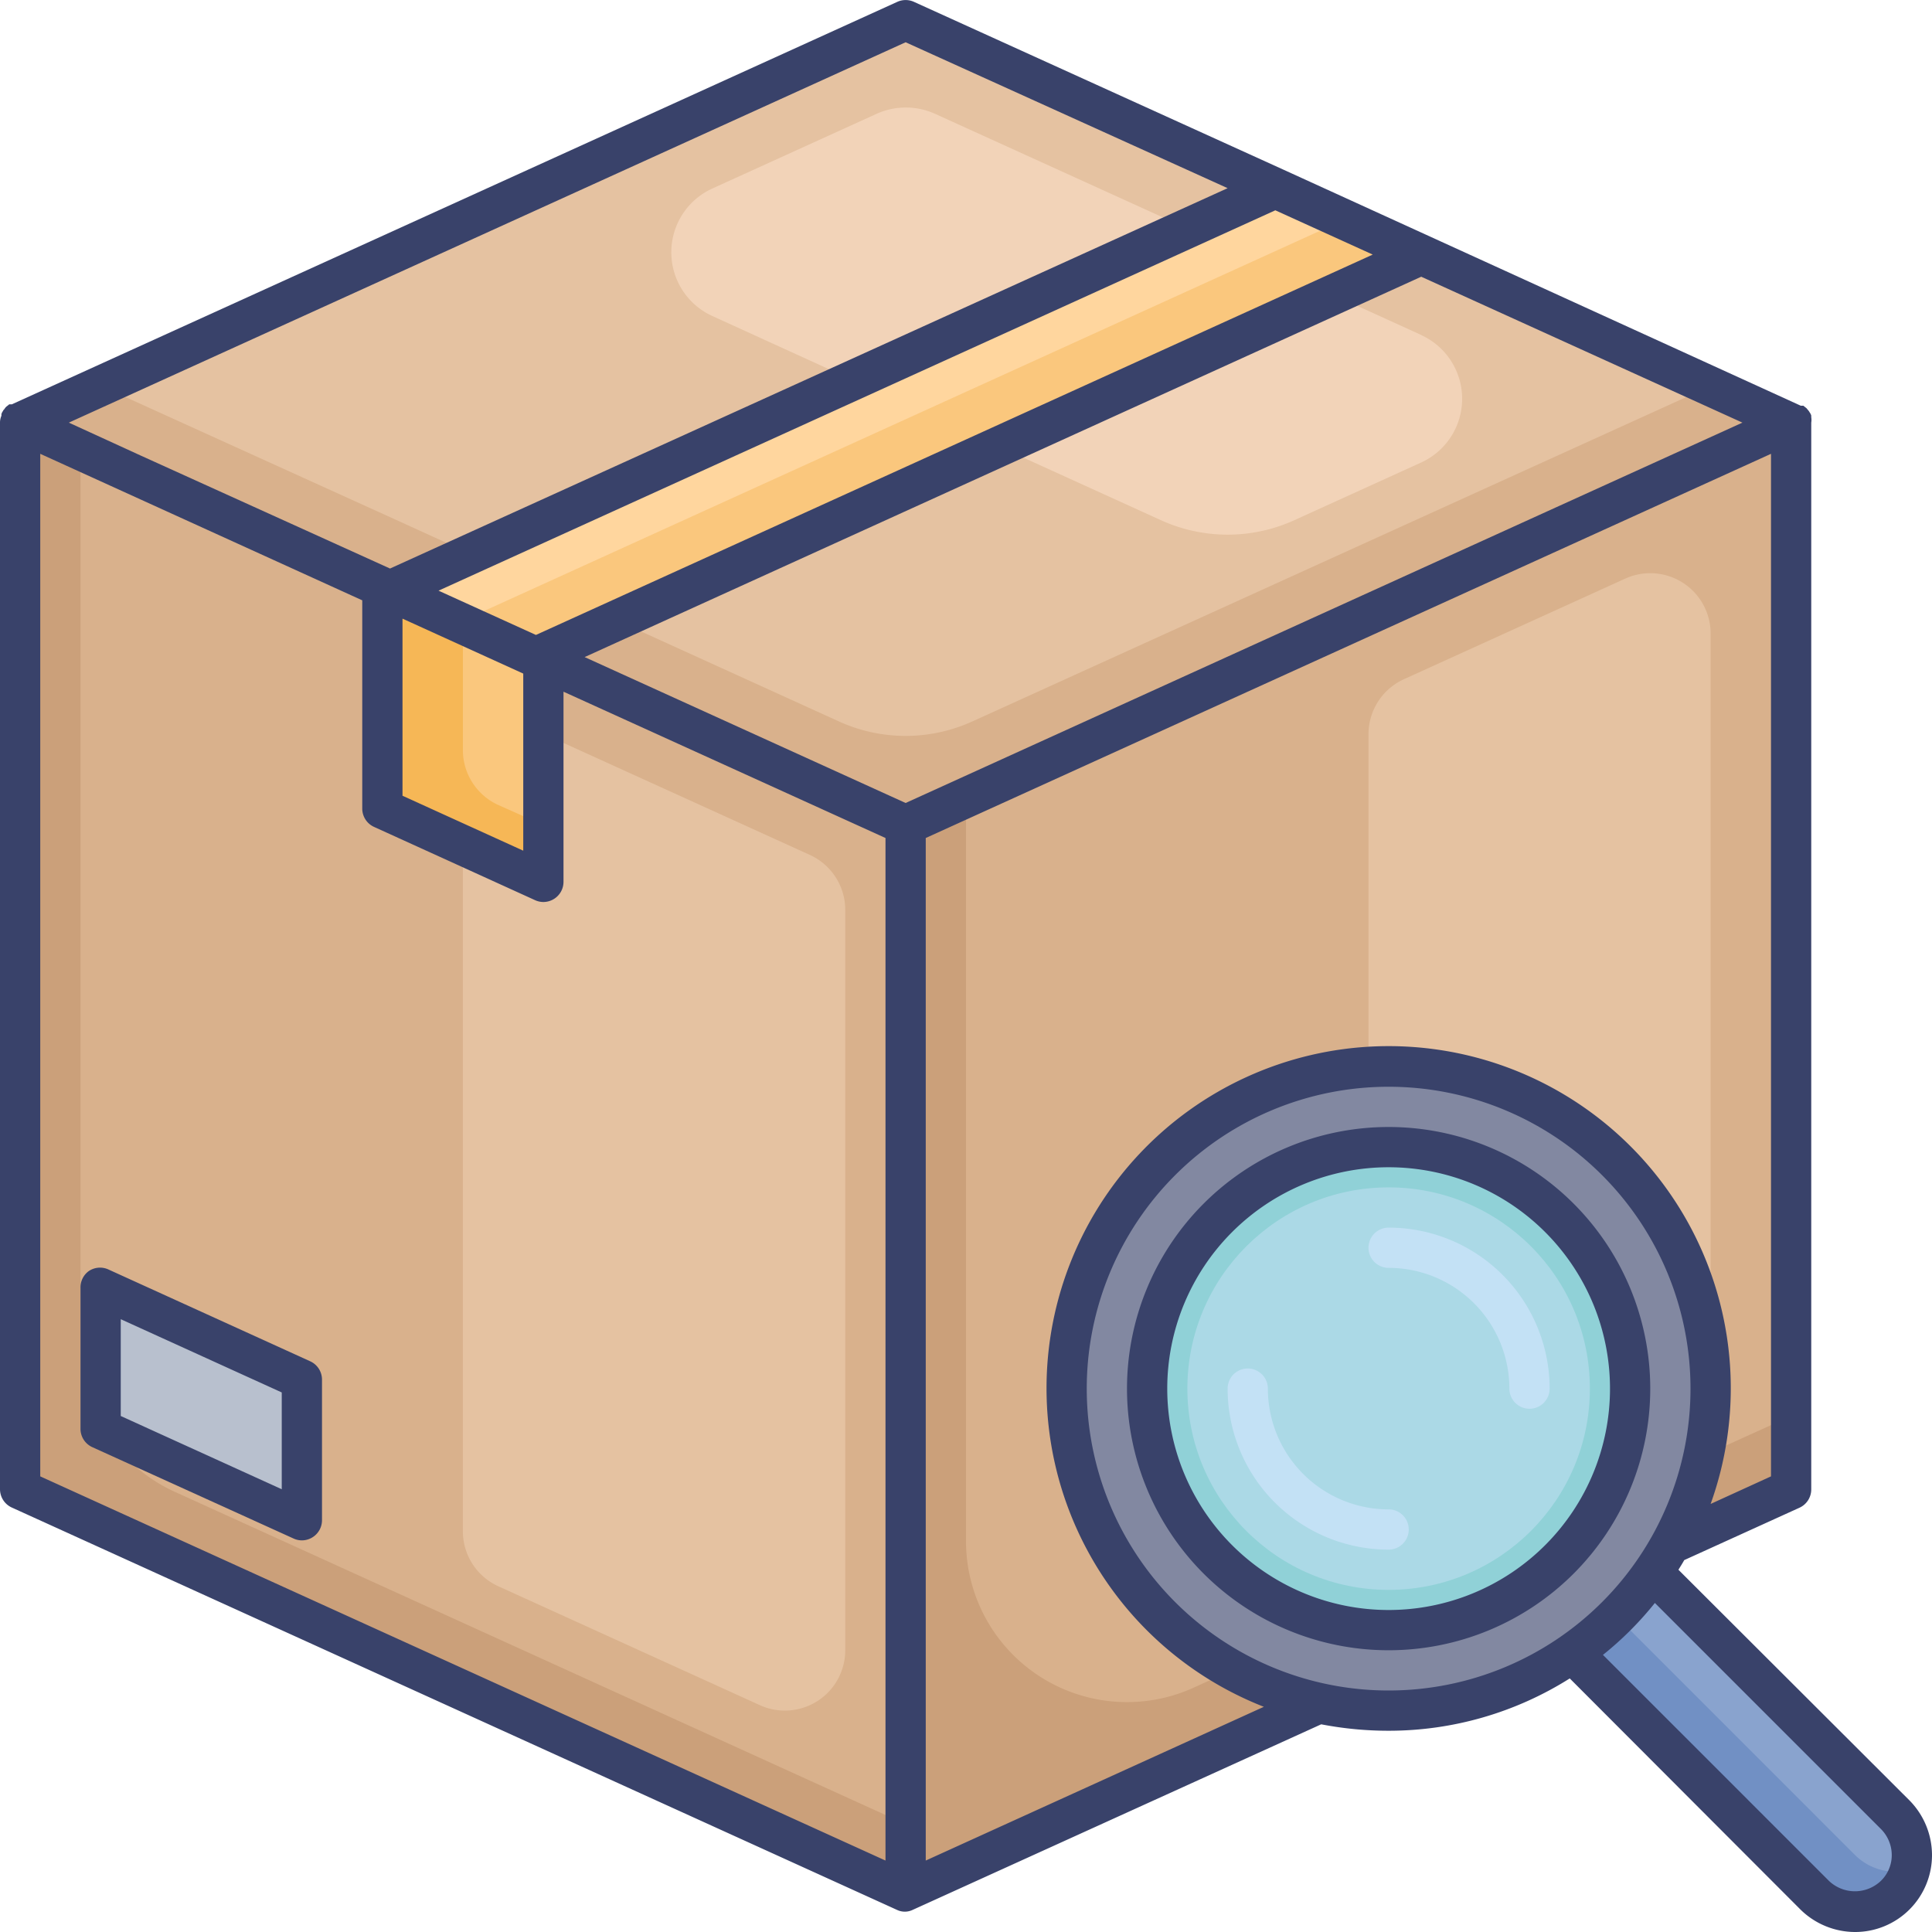 <svg id="Layer_1" data-name="Layer 1" xmlns="http://www.w3.org/2000/svg" viewBox="0 0 96 96">
  <defs>
    <style>.cls-1{fill:#cba07a;}.cls-2{fill:#d9b18c;}.cls-3{fill:#b8c0ce;}.cls-4{fill:#e5c2a1;}.cls-5{fill:#f6b756;}.cls-6{fill:#fac77d;}.cls-7{fill:#f2d3b8;}.cls-8{fill:#ffd69e;}.cls-9{fill:#7190c4;}.cls-10{fill:#89a3ce;}.cls-11{fill:#8288a1;}.cls-12{fill:#90d1d7;}.cls-13{fill:#abd9e6;}.cls-14{fill:#c3e1f5;}.cls-15{fill:#39426a;}</style>
  </defs>
  <title>search, find, magnifier, scan, box, package, logistic, shipping, delivery</title>
  <polygon class="cls-1" points="45 41 45 94 1 74 1 21 4 22.36 45 41" />
  <path class="cls-2" d="M45,41V90.64L8.69,74.13A8,8,0,0,1,4,66.85V22.36Z" />
  <polygon class="cls-3" points="15 75.54 5 71 5 64 15 68.55 15 75.54" />
  <path class="cls-4" d="M27.24,36.57l13,5.91A3,3,0,0,1,42,45.21V82a3,3,0,0,1-4.24,2.73l-13-5.91A3,3,0,0,1,23,76.07V39.3A3,3,0,0,1,27.24,36.57Z" />
  <polygon class="cls-5" points="27 32.82 27 43.82 19 40.18 19 29.18 27 32.82" />
  <path class="cls-6" d="M27,32.82V41l-2.24-1A3,3,0,0,1,23,37.25V31Z" />
  <polygon class="cls-1" points="89 21 89 74 83.02 76.72 65.59 84.64 45 94 45 41 48 39.64 89 21" />
  <path class="cls-2" d="M89,21V70.36l-3,1.36L68.59,79.64l-9.28,4.22A8,8,0,0,1,48,76.58V39.64Z" />
  <path class="cls-4" d="M69.76,33.75l11-5A3,3,0,0,1,85,31.48V67.53a3,3,0,0,1-1.76,2.73l-11,5A3,3,0,0,1,68,72.52v-36A3,3,0,0,1,69.76,33.75Z" />
  <polygon class="cls-2" points="89 21 45 41 26.63 32.65 26.62 32.65 19.38 29.35 1 21 5.02 19.17 45 1 63.38 9.35 70.62 12.65 84.98 19.18 89 21" />
  <path class="cls-4" d="M85,19.18,48.31,35.85a8,8,0,0,1-6.62,0L26.63,29h0l-7.24-3.3L5,19.17,45,1,63.38,9.35l7.24,3.3Z" />
  <path class="cls-7" d="M70.62,16.65a3.48,3.48,0,0,1,0,6.33l-6.31,2.87a8,8,0,0,1-6.62,0L42.63,19h0l-7.24-3.3h0a3.48,3.48,0,0,1,0-6.33l8.18-3.72a3.53,3.53,0,0,1,2.88,0l16.94,7.7,7.24,3.3Z" />
  <polygon class="cls-6" points="70.62 12.65 26.63 32.65 26.62 32.65 22.82 30.92 19.38 29.35 63.19 9.44 63.38 9.35 70.62 12.65" />
  <polygon class="cls-8" points="66.62 11 22.82 30.92 19.38 29.35 63.19 9.44 66.62 11" />
  <path class="cls-9" d="M95,92.17a2.52,2.52,0,0,1-.1.73,2.82,2.82,0,0,1-4.73,1.27l-12-12,4-4,12,12A2.83,2.83,0,0,1,95,92.17Z" />
  <path class="cls-10" d="M95,92.17a2.52,2.52,0,0,1-.1.73,2.52,2.52,0,0,1-.73.1,2.83,2.83,0,0,1-2-.83l-12-12,2-2,12,12A2.83,2.83,0,0,1,95,92.17Z" />
  <circle class="cls-11" cx="69" cy="69" r="16" />
  <circle class="cls-12" cx="69" cy="69" r="12" />
  <circle class="cls-13" cx="69" cy="69" r="10" />
  <path class="cls-14" d="M76,70a1,1,0,0,1-1-1,6,6,0,0,0-6-6,1,1,0,0,1,0-2,8,8,0,0,1,8,8A1,1,0,0,1,76,70Z" />
  <path class="cls-14" d="M69,77a8,8,0,0,1-8-8,1,1,0,0,1,2,0,6,6,0,0,0,6,6,1,1,0,0,1,0,2Z" />
  <path class="cls-15" d="M15.41,67.64l-10-4.55a1,1,0,0,0-1,.07A1,1,0,0,0,4,64v7a1,1,0,0,0,.59.91l10,4.54a1,1,0,0,0,.41.09,1,1,0,0,0,.54-.16,1,1,0,0,0,.46-.84v-7A1,1,0,0,0,15.41,67.64ZM14,74,6,70.36V65.55l8,3.64Z" />
  <path class="cls-15" d="M69,56A13,13,0,1,0,82,69,13,13,0,0,0,69,56Zm0,24A11,11,0,1,1,80,69,11,11,0,0,1,69,80Z" />
  <path class="cls-15" d="M94.88,89.46,83.4,78c.1-.16.2-.32.29-.48l5.72-2.6A1,1,0,0,0,90,74V21a.84.84,0,0,0,0-.27l0-.08a.48.48,0,0,0-.08-.16.47.47,0,0,0-.06-.09l-.1-.12-.09-.07-.06-.05-.07,0-.06,0L63.75,8.42h0L45.41.09a1,1,0,0,0-.82,0l-44,20-.06,0-.07,0-.06.05-.09.07a.64.64,0,0,0-.1.13.16.16,0,0,0-.06.08.48.48,0,0,0-.08.16l0,.08A.84.84,0,0,0,0,21V74a1,1,0,0,0,.59.91l44,20h0a.9.9,0,0,0,.74,0h0l20.32-9.23A17.6,17.6,0,0,0,69,86a16.85,16.85,0,0,0,9-2.6L89.46,94.88A3.88,3.88,0,0,0,92.17,96,3.82,3.82,0,0,0,96,92.17,3.88,3.88,0,0,0,94.88,89.46ZM20,30.74l6,2.73v8.8l-6-2.73ZM68.21,12.65,26.63,31.55l-4.84-2.2,41.58-18.9ZM86.58,21l-18.9,8.59L45,39.9,29.05,32.65l41.57-18.9ZM45,2.1,61,9.35,19.38,28.25,7,22.64,3.42,21ZM2,22.55l16,7.28V40.18a1,1,0,0,0,.59.91l8,3.64a1,1,0,0,0,.41.09,1,1,0,0,0,.54-.16,1,1,0,0,0,.46-.84V34.37l16,7.27V92.45L2,73.36Zm44,69.9V41.64L88,22.55V73.36l-3,1.37A17,17,0,1,0,62.8,84.81ZM54,69A15,15,0,1,1,69,84,15,15,0,0,1,54,69ZM93.46,93.46a1.87,1.87,0,0,1-2.58,0L79.65,82.23a16.57,16.57,0,0,0,2.58-2.58L93.46,90.88A1.84,1.84,0,0,1,94,92.17,1.78,1.78,0,0,1,93.46,93.46Z" />
</svg>